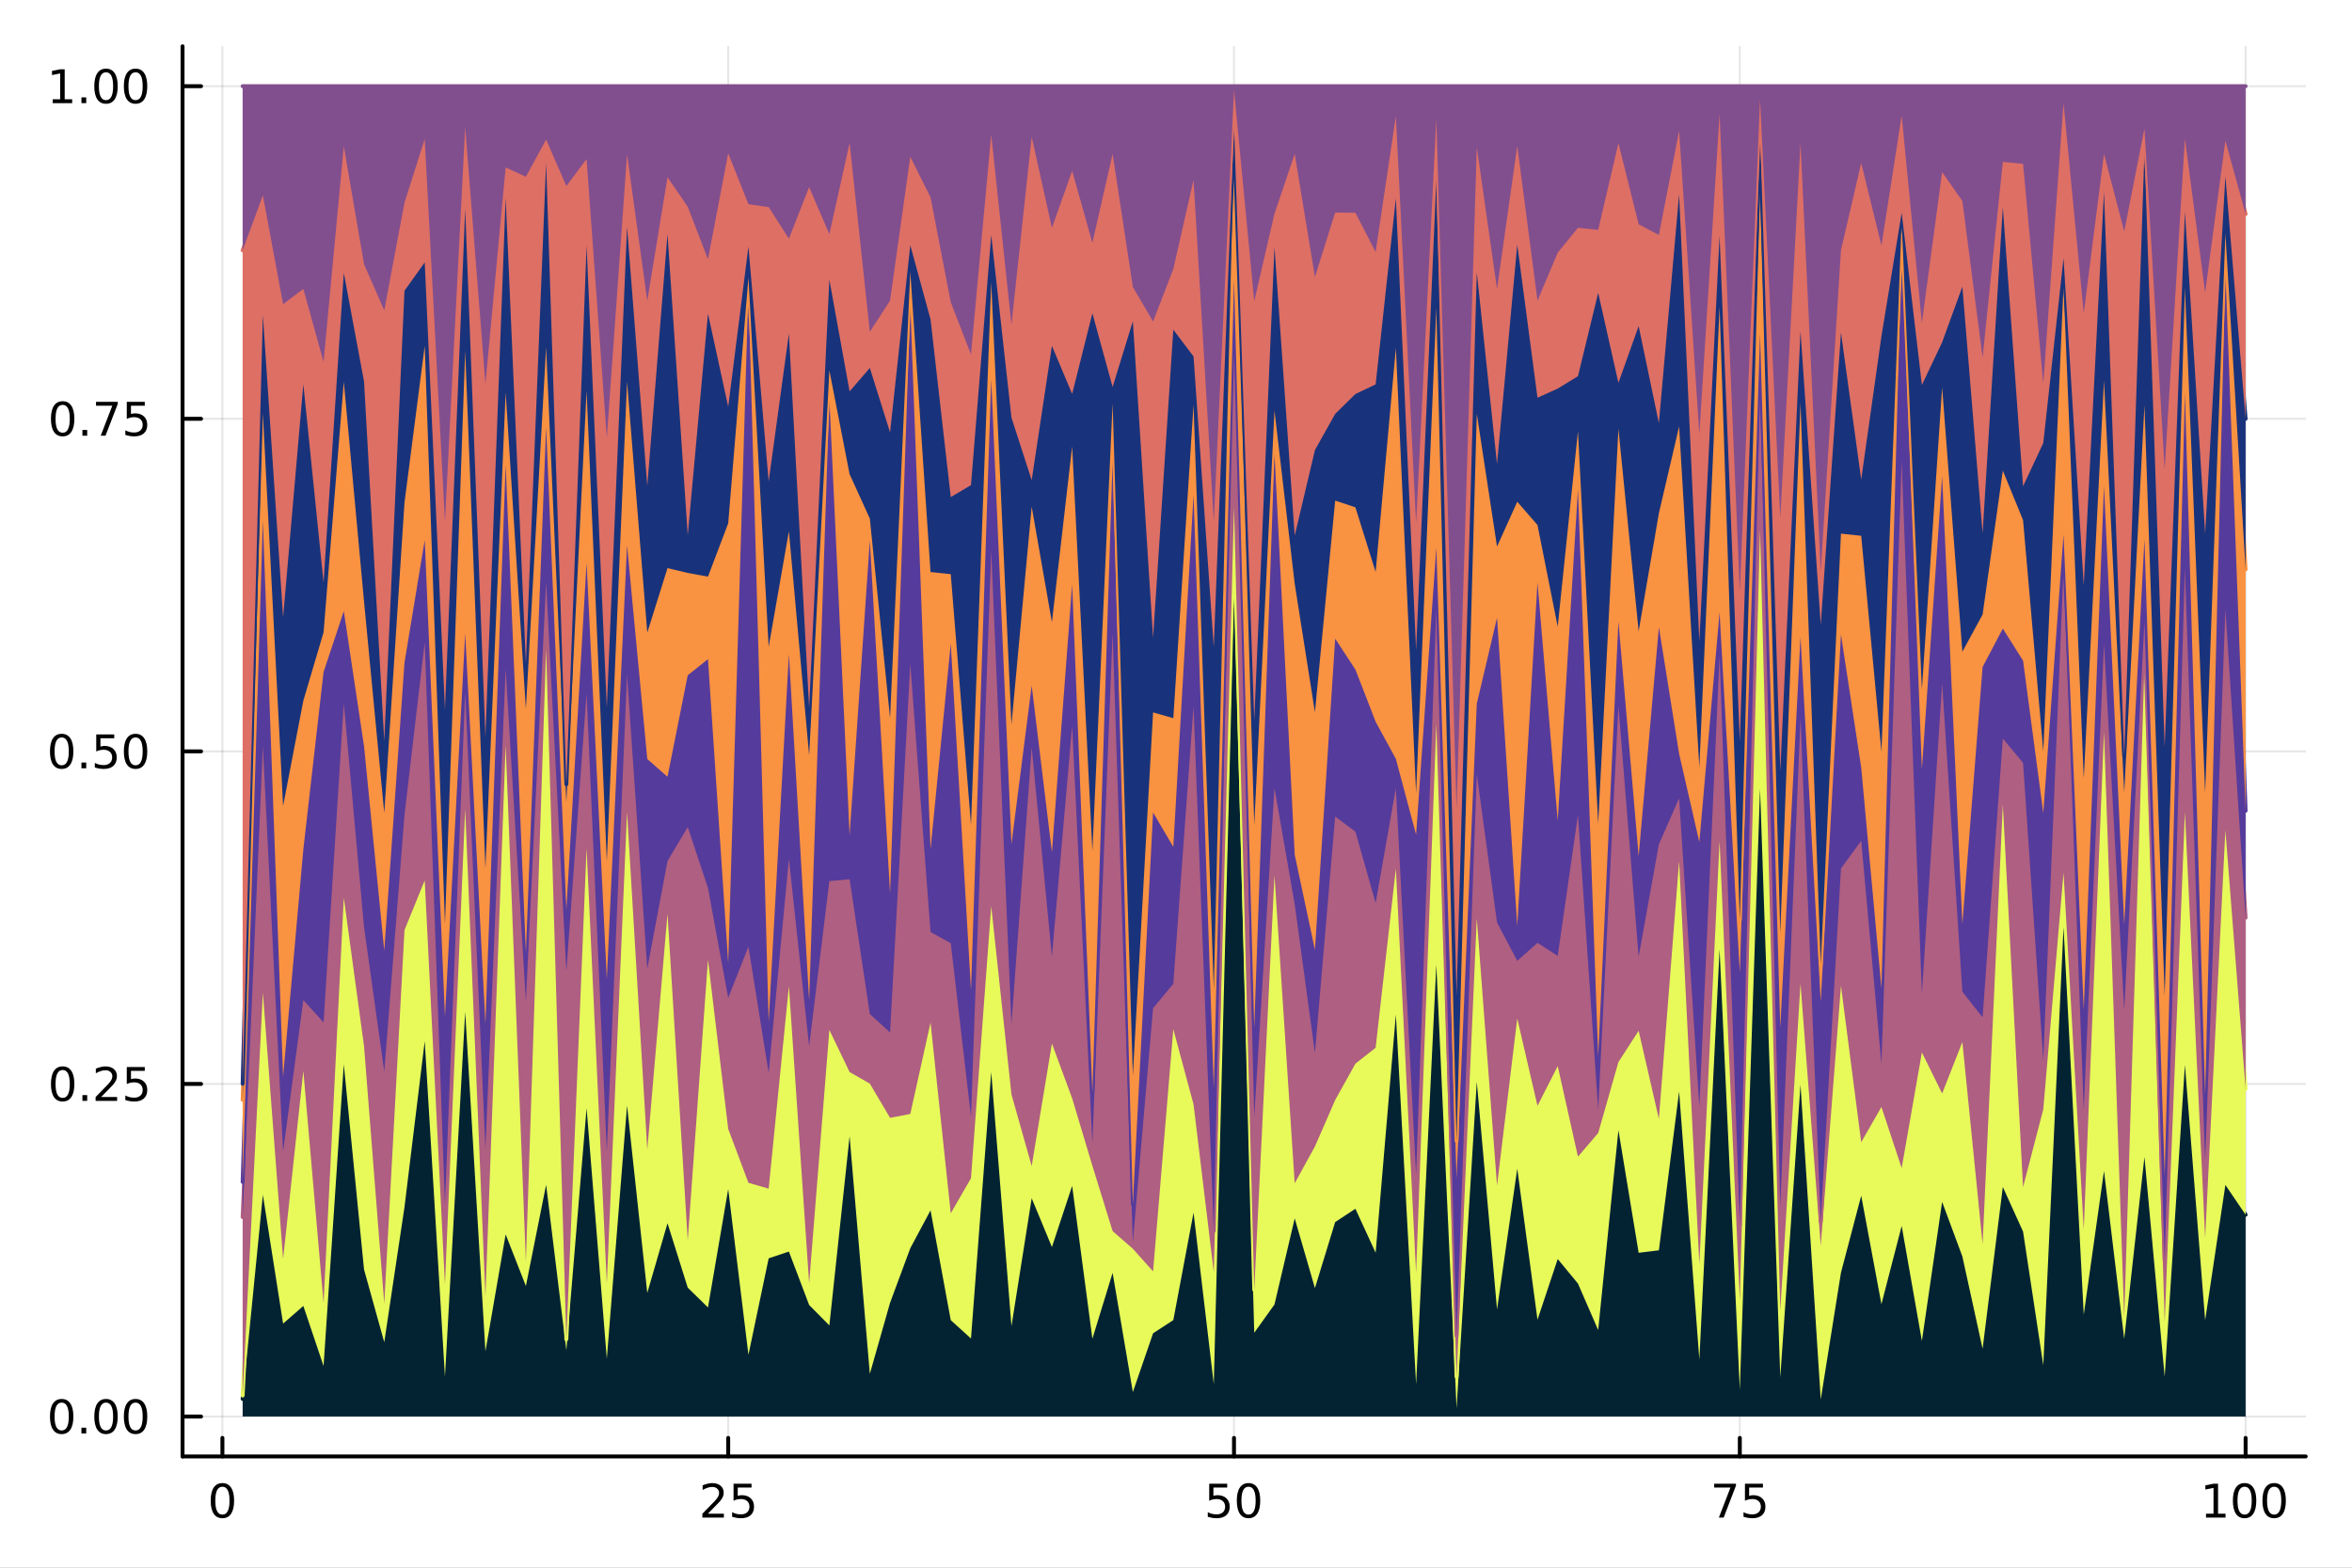 <?xml version="1.0" encoding="utf-8"?>
<svg xmlns="http://www.w3.org/2000/svg" xmlns:xlink="http://www.w3.org/1999/xlink" width="600" height="400" viewBox="0 0 2400 1600">
<rect x="0" y="0" width="2400" height="1600" fill="#808080" stroke="none"/>
<defs>
  <clipPath id="clip360">
    <rect x="0" y="0" width="2400" height="1600"/>
  </clipPath>
</defs>
<path clip-path="url(#clip360)" d="M0 1600 L2400 1600 L2400 0 L0 0  Z" fill="#ffffff" fill-rule="evenodd" fill-opacity="1"/>
<defs>
  <clipPath id="clip361">
    <rect x="480" y="0" width="1681" height="1600"/>
  </clipPath>
</defs>
<path clip-path="url(#clip360)" d="M186.274 1486.45 L2352.76 1486.45 L2352.76 47.244 L186.274 47.244  Z" fill="#ffffff" fill-rule="evenodd" fill-opacity="1"/>
<defs>
  <clipPath id="clip362">
    <rect x="186" y="47" width="2167" height="1440"/>
  </clipPath>
</defs>
<polyline clip-path="url(#clip362)" style="stroke:#000000; stroke-linecap:round; stroke-linejoin:round; stroke-width:2; stroke-opacity:0.1; fill:none" points="226.945,1486.45 226.945,47.244 "/>
<polyline clip-path="url(#clip362)" style="stroke:#000000; stroke-linecap:round; stroke-linejoin:round; stroke-width:2; stroke-opacity:0.1; fill:none" points="743.069,1486.45 743.069,47.244 "/>
<polyline clip-path="url(#clip362)" style="stroke:#000000; stroke-linecap:round; stroke-linejoin:round; stroke-width:2; stroke-opacity:0.1; fill:none" points="1259.19,1486.45 1259.19,47.244 "/>
<polyline clip-path="url(#clip362)" style="stroke:#000000; stroke-linecap:round; stroke-linejoin:round; stroke-width:2; stroke-opacity:0.1; fill:none" points="1775.32,1486.45 1775.32,47.244 "/>
<polyline clip-path="url(#clip362)" style="stroke:#000000; stroke-linecap:round; stroke-linejoin:round; stroke-width:2; stroke-opacity:0.1; fill:none" points="2291.44,1486.45 2291.44,47.244 "/>
<polyline clip-path="url(#clip360)" style="stroke:#000000; stroke-linecap:round; stroke-linejoin:round; stroke-width:4; stroke-opacity:1; fill:none" points="186.274,1486.45 2352.76,1486.45 "/>
<polyline clip-path="url(#clip360)" style="stroke:#000000; stroke-linecap:round; stroke-linejoin:round; stroke-width:4; stroke-opacity:1; fill:none" points="226.945,1486.45 226.945,1467.55 "/>
<polyline clip-path="url(#clip360)" style="stroke:#000000; stroke-linecap:round; stroke-linejoin:round; stroke-width:4; stroke-opacity:1; fill:none" points="743.069,1486.45 743.069,1467.55 "/>
<polyline clip-path="url(#clip360)" style="stroke:#000000; stroke-linecap:round; stroke-linejoin:round; stroke-width:4; stroke-opacity:1; fill:none" points="1259.19,1486.45 1259.19,1467.55 "/>
<polyline clip-path="url(#clip360)" style="stroke:#000000; stroke-linecap:round; stroke-linejoin:round; stroke-width:4; stroke-opacity:1; fill:none" points="1775.32,1486.45 1775.32,1467.55 "/>
<polyline clip-path="url(#clip360)" style="stroke:#000000; stroke-linecap:round; stroke-linejoin:round; stroke-width:4; stroke-opacity:1; fill:none" points="2291.44,1486.45 2291.44,1467.55 "/>
<path clip-path="url(#clip360)" d="M226.945 1517.37 Q223.333 1517.37 221.505 1520.93 Q219.699 1524.47 219.699 1531.6 Q219.699 1538.71 221.505 1542.27 Q223.333 1545.82 226.945 1545.82 Q230.579 1545.82 232.384 1542.27 Q234.213 1538.71 234.213 1531.6 Q234.213 1524.47 232.384 1520.93 Q230.579 1517.37 226.945 1517.37 M226.945 1513.66 Q232.755 1513.66 235.81 1518.27 Q238.889 1522.85 238.889 1531.6 Q238.889 1540.33 235.81 1544.94 Q232.755 1549.52 226.945 1549.52 Q221.134 1549.52 218.056 1544.94 Q215 1540.33 215 1531.6 Q215 1522.85 218.056 1518.27 Q221.134 1513.66 226.945 1513.66 Z" fill="#000000" fill-rule="nonzero" fill-opacity="1" /><path clip-path="url(#clip360)" d="M722.339 1544.91 L738.659 1544.91 L738.659 1548.85 L716.714 1548.85 L716.714 1544.91 Q719.377 1542.16 723.96 1537.53 Q728.566 1532.88 729.747 1531.53 Q731.992 1529.01 732.872 1527.27 Q733.775 1525.51 733.775 1523.82 Q733.775 1521.07 731.83 1519.33 Q729.909 1517.6 726.807 1517.6 Q724.608 1517.6 722.154 1518.36 Q719.724 1519.13 716.946 1520.68 L716.946 1515.95 Q719.77 1514.82 722.224 1514.24 Q724.677 1513.66 726.714 1513.66 Q732.085 1513.66 735.279 1516.35 Q738.474 1519.03 738.474 1523.52 Q738.474 1525.65 737.663 1527.57 Q736.876 1529.47 734.77 1532.07 Q734.191 1532.74 731.089 1535.95 Q727.988 1539.15 722.339 1544.91 Z" fill="#000000" fill-rule="nonzero" fill-opacity="1" /><path clip-path="url(#clip360)" d="M748.52 1514.29 L766.876 1514.29 L766.876 1518.22 L752.802 1518.22 L752.802 1526.7 Q753.821 1526.35 754.839 1526.19 Q755.858 1526 756.876 1526 Q762.663 1526 766.043 1529.17 Q769.423 1532.34 769.423 1537.76 Q769.423 1543.34 765.95 1546.44 Q762.478 1549.52 756.159 1549.52 Q753.983 1549.52 751.714 1549.15 Q749.469 1548.78 747.062 1548.04 L747.062 1543.34 Q749.145 1544.47 751.367 1545.03 Q753.589 1545.58 756.066 1545.58 Q760.071 1545.58 762.409 1543.48 Q764.747 1541.37 764.747 1537.76 Q764.747 1534.15 762.409 1532.04 Q760.071 1529.94 756.066 1529.94 Q754.191 1529.94 752.316 1530.35 Q750.464 1530.77 748.52 1531.65 L748.52 1514.29 Z" fill="#000000" fill-rule="nonzero" fill-opacity="1" /><path clip-path="url(#clip360)" d="M1233.89 1514.29 L1252.25 1514.29 L1252.25 1518.22 L1238.17 1518.22 L1238.17 1526.7 Q1239.19 1526.35 1240.21 1526.19 Q1241.23 1526 1242.25 1526 Q1248.04 1526 1251.41 1529.17 Q1254.79 1532.34 1254.79 1537.76 Q1254.79 1543.34 1251.32 1546.44 Q1247.85 1549.52 1241.53 1549.52 Q1239.35 1549.52 1237.09 1549.15 Q1234.84 1548.78 1232.43 1548.04 L1232.43 1543.34 Q1234.52 1544.47 1236.74 1545.03 Q1238.96 1545.58 1241.44 1545.58 Q1245.44 1545.58 1247.78 1543.48 Q1250.12 1541.37 1250.12 1537.76 Q1250.12 1534.15 1247.78 1532.04 Q1245.44 1529.94 1241.44 1529.94 Q1239.56 1529.94 1237.69 1530.35 Q1235.84 1530.77 1233.89 1531.65 L1233.89 1514.29 Z" fill="#000000" fill-rule="nonzero" fill-opacity="1" /><path clip-path="url(#clip360)" d="M1274.01 1517.37 Q1270.4 1517.37 1268.57 1520.93 Q1266.76 1524.47 1266.76 1531.6 Q1266.76 1538.71 1268.57 1542.27 Q1270.4 1545.82 1274.01 1545.82 Q1277.64 1545.82 1279.45 1542.27 Q1281.28 1538.71 1281.28 1531.6 Q1281.28 1524.47 1279.45 1520.93 Q1277.64 1517.37 1274.01 1517.37 M1274.01 1513.66 Q1279.82 1513.66 1282.87 1518.27 Q1285.95 1522.85 1285.95 1531.6 Q1285.95 1540.33 1282.87 1544.94 Q1279.82 1549.52 1274.01 1549.52 Q1268.2 1549.52 1265.12 1544.94 Q1262.06 1540.33 1262.06 1531.6 Q1262.06 1522.85 1265.12 1518.27 Q1268.2 1513.66 1274.01 1513.66 Z" fill="#000000" fill-rule="nonzero" fill-opacity="1" /><path clip-path="url(#clip360)" d="M1749.17 1514.29 L1771.39 1514.29 L1771.39 1516.28 L1758.85 1548.85 L1753.96 1548.85 L1765.77 1518.22 L1749.17 1518.22 L1749.17 1514.29 Z" fill="#000000" fill-rule="nonzero" fill-opacity="1" /><path clip-path="url(#clip360)" d="M1780.56 1514.29 L1798.92 1514.29 L1798.92 1518.22 L1784.84 1518.22 L1784.84 1526.7 Q1785.86 1526.35 1786.88 1526.19 Q1787.9 1526 1788.92 1526 Q1794.7 1526 1798.08 1529.17 Q1801.46 1532.34 1801.46 1537.76 Q1801.46 1543.34 1797.99 1546.44 Q1794.52 1549.52 1788.2 1549.52 Q1786.02 1549.52 1783.75 1549.15 Q1781.51 1548.78 1779.1 1548.04 L1779.1 1543.34 Q1781.18 1544.47 1783.41 1545.03 Q1785.63 1545.58 1788.11 1545.58 Q1792.11 1545.58 1794.45 1543.48 Q1796.79 1541.37 1796.79 1537.76 Q1796.79 1534.15 1794.45 1532.04 Q1792.11 1529.94 1788.11 1529.94 Q1786.23 1529.94 1784.36 1530.35 Q1782.5 1530.77 1780.56 1531.65 L1780.56 1514.29 Z" fill="#000000" fill-rule="nonzero" fill-opacity="1" /><path clip-path="url(#clip360)" d="M2251.05 1544.91 L2258.69 1544.91 L2258.69 1518.55 L2250.38 1520.21 L2250.38 1515.95 L2258.64 1514.29 L2263.32 1514.29 L2263.32 1544.91 L2270.95 1544.91 L2270.95 1548.85 L2251.05 1548.85 L2251.05 1544.91 Z" fill="#000000" fill-rule="nonzero" fill-opacity="1" /><path clip-path="url(#clip360)" d="M2290.4 1517.37 Q2286.79 1517.37 2284.96 1520.93 Q2283.15 1524.47 2283.15 1531.6 Q2283.15 1538.71 2284.96 1542.27 Q2286.79 1545.82 2290.4 1545.82 Q2294.03 1545.82 2295.84 1542.27 Q2297.67 1538.71 2297.67 1531.6 Q2297.67 1524.47 2295.84 1520.93 Q2294.03 1517.37 2290.4 1517.37 M2290.4 1513.66 Q2296.21 1513.66 2299.26 1518.27 Q2302.34 1522.85 2302.34 1531.6 Q2302.34 1540.33 2299.26 1544.94 Q2296.21 1549.52 2290.4 1549.52 Q2284.59 1549.52 2281.51 1544.94 Q2278.45 1540.33 2278.45 1531.6 Q2278.45 1522.85 2281.51 1518.27 Q2284.59 1513.66 2290.4 1513.66 Z" fill="#000000" fill-rule="nonzero" fill-opacity="1" /><path clip-path="url(#clip360)" d="M2320.56 1517.37 Q2316.95 1517.37 2315.12 1520.93 Q2313.32 1524.47 2313.32 1531.6 Q2313.32 1538.71 2315.12 1542.27 Q2316.95 1545.82 2320.56 1545.82 Q2324.19 1545.82 2326 1542.27 Q2327.83 1538.71 2327.83 1531.6 Q2327.83 1524.47 2326 1520.93 Q2324.19 1517.37 2320.56 1517.37 M2320.56 1513.66 Q2326.37 1513.66 2329.43 1518.27 Q2332.5 1522.85 2332.5 1531.6 Q2332.5 1540.33 2329.43 1544.94 Q2326.37 1549.52 2320.56 1549.52 Q2314.75 1549.52 2311.67 1544.94 Q2308.62 1540.33 2308.62 1531.6 Q2308.62 1522.85 2311.67 1518.27 Q2314.75 1513.66 2320.56 1513.66 Z" fill="#000000" fill-rule="nonzero" fill-opacity="1" /><polyline clip-path="url(#clip362)" style="stroke:#000000; stroke-linecap:round; stroke-linejoin:round; stroke-width:2; stroke-opacity:0.1; fill:none" points="186.274,1445.72 2352.76,1445.72 "/>
<polyline clip-path="url(#clip362)" style="stroke:#000000; stroke-linecap:round; stroke-linejoin:round; stroke-width:2; stroke-opacity:0.1; fill:none" points="186.274,1106.28 2352.76,1106.28 "/>
<polyline clip-path="url(#clip362)" style="stroke:#000000; stroke-linecap:round; stroke-linejoin:round; stroke-width:2; stroke-opacity:0.1; fill:none" points="186.274,766.846 2352.76,766.846 "/>
<polyline clip-path="url(#clip362)" style="stroke:#000000; stroke-linecap:round; stroke-linejoin:round; stroke-width:2; stroke-opacity:0.1; fill:none" points="186.274,427.411 2352.76,427.411 "/>
<polyline clip-path="url(#clip362)" style="stroke:#000000; stroke-linecap:round; stroke-linejoin:round; stroke-width:2; stroke-opacity:0.1; fill:none" points="186.274,87.976 2352.76,87.976 "/>
<polyline clip-path="url(#clip360)" style="stroke:#000000; stroke-linecap:round; stroke-linejoin:round; stroke-width:4; stroke-opacity:1; fill:none" points="186.274,1486.45 186.274,47.244 "/>
<polyline clip-path="url(#clip360)" style="stroke:#000000; stroke-linecap:round; stroke-linejoin:round; stroke-width:4; stroke-opacity:1; fill:none" points="186.274,1445.72 205.172,1445.72 "/>
<polyline clip-path="url(#clip360)" style="stroke:#000000; stroke-linecap:round; stroke-linejoin:round; stroke-width:4; stroke-opacity:1; fill:none" points="186.274,1106.28 205.172,1106.28 "/>
<polyline clip-path="url(#clip360)" style="stroke:#000000; stroke-linecap:round; stroke-linejoin:round; stroke-width:4; stroke-opacity:1; fill:none" points="186.274,766.846 205.172,766.846 "/>
<polyline clip-path="url(#clip360)" style="stroke:#000000; stroke-linecap:round; stroke-linejoin:round; stroke-width:4; stroke-opacity:1; fill:none" points="186.274,427.411 205.172,427.411 "/>
<polyline clip-path="url(#clip360)" style="stroke:#000000; stroke-linecap:round; stroke-linejoin:round; stroke-width:4; stroke-opacity:1; fill:none" points="186.274,87.976 205.172,87.976 "/>
<path clip-path="url(#clip360)" d="M62.937 1431.51 Q59.325 1431.51 57.497 1435.08 Q55.691 1438.62 55.691 1445.75 Q55.691 1452.86 57.497 1456.42 Q59.325 1459.96 62.937 1459.96 Q66.571 1459.96 68.376 1456.42 Q70.205 1452.86 70.205 1445.75 Q70.205 1438.62 68.376 1435.08 Q66.571 1431.51 62.937 1431.51 M62.937 1427.81 Q68.747 1427.81 71.802 1432.42 Q74.881 1437 74.881 1445.75 Q74.881 1454.48 71.802 1459.08 Q68.747 1463.67 62.937 1463.67 Q57.126 1463.67 54.048 1459.08 Q50.992 1454.48 50.992 1445.75 Q50.992 1437 54.048 1432.42 Q57.126 1427.81 62.937 1427.81 Z" fill="#000000" fill-rule="nonzero" fill-opacity="1" /><path clip-path="url(#clip360)" d="M83.098 1457.12 L87.983 1457.12 L87.983 1463 L83.098 1463 L83.098 1457.12 Z" fill="#000000" fill-rule="nonzero" fill-opacity="1" /><path clip-path="url(#clip360)" d="M108.168 1431.51 Q104.557 1431.51 102.728 1435.08 Q100.922 1438.62 100.922 1445.75 Q100.922 1452.86 102.728 1456.42 Q104.557 1459.96 108.168 1459.96 Q111.802 1459.96 113.608 1456.42 Q115.436 1452.86 115.436 1445.75 Q115.436 1438.62 113.608 1435.08 Q111.802 1431.51 108.168 1431.51 M108.168 1427.81 Q113.978 1427.81 117.033 1432.42 Q120.112 1437 120.112 1445.75 Q120.112 1454.48 117.033 1459.08 Q113.978 1463.67 108.168 1463.67 Q102.358 1463.67 99.279 1459.08 Q96.223 1454.48 96.223 1445.75 Q96.223 1437 99.279 1432.42 Q102.358 1427.81 108.168 1427.81 Z" fill="#000000" fill-rule="nonzero" fill-opacity="1" /><path clip-path="url(#clip360)" d="M138.33 1431.51 Q134.719 1431.51 132.89 1435.08 Q131.084 1438.62 131.084 1445.75 Q131.084 1452.86 132.89 1456.42 Q134.719 1459.96 138.33 1459.96 Q141.964 1459.96 143.769 1456.42 Q145.598 1452.86 145.598 1445.75 Q145.598 1438.62 143.769 1435.08 Q141.964 1431.51 138.33 1431.51 M138.33 1427.81 Q144.14 1427.81 147.195 1432.42 Q150.274 1437 150.274 1445.75 Q150.274 1454.48 147.195 1459.08 Q144.14 1463.67 138.33 1463.67 Q132.519 1463.67 129.441 1459.08 Q126.385 1454.48 126.385 1445.75 Q126.385 1437 129.441 1432.42 Q132.519 1427.81 138.33 1427.81 Z" fill="#000000" fill-rule="nonzero" fill-opacity="1" /><path clip-path="url(#clip360)" d="M63.932 1092.08 Q60.321 1092.08 58.492 1095.64 Q56.687 1099.19 56.687 1106.32 Q56.687 1113.42 58.492 1116.99 Q60.321 1120.53 63.932 1120.53 Q67.566 1120.53 69.372 1116.99 Q71.2 1113.42 71.2 1106.32 Q71.2 1099.19 69.372 1095.64 Q67.566 1092.08 63.932 1092.08 M63.932 1088.38 Q69.742 1088.38 72.798 1092.98 Q75.876 1097.57 75.876 1106.32 Q75.876 1115.04 72.798 1119.65 Q69.742 1124.23 63.932 1124.23 Q58.122 1124.23 55.043 1119.65 Q51.987 1115.04 51.987 1106.32 Q51.987 1097.57 55.043 1092.98 Q58.122 1088.38 63.932 1088.38 Z" fill="#000000" fill-rule="nonzero" fill-opacity="1" /><path clip-path="url(#clip360)" d="M84.094 1117.68 L88.978 1117.68 L88.978 1123.56 L84.094 1123.56 L84.094 1117.68 Z" fill="#000000" fill-rule="nonzero" fill-opacity="1" /><path clip-path="url(#clip360)" d="M103.191 1119.63 L119.51 1119.63 L119.51 1123.56 L97.566 1123.56 L97.566 1119.63 Q100.228 1116.87 104.811 1112.24 Q109.418 1107.59 110.598 1106.25 Q112.844 1103.72 113.723 1101.99 Q114.626 1100.23 114.626 1098.54 Q114.626 1095.78 112.682 1094.05 Q110.76 1092.31 107.658 1092.31 Q105.459 1092.31 103.006 1093.07 Q100.575 1093.84 97.797 1095.39 L97.797 1090.67 Q100.621 1089.53 103.075 1088.95 Q105.529 1088.38 107.566 1088.38 Q112.936 1088.38 116.131 1091.06 Q119.325 1093.75 119.325 1098.24 Q119.325 1100.37 118.515 1102.29 Q117.728 1104.19 115.621 1106.78 Q115.043 1107.45 111.941 1110.67 Q108.839 1113.86 103.191 1119.63 Z" fill="#000000" fill-rule="nonzero" fill-opacity="1" /><path clip-path="url(#clip360)" d="M129.371 1089 L147.728 1089 L147.728 1092.94 L133.654 1092.94 L133.654 1101.41 Q134.672 1101.06 135.691 1100.9 Q136.709 1100.71 137.728 1100.71 Q143.515 1100.71 146.894 1103.89 Q150.274 1107.06 150.274 1112.47 Q150.274 1118.05 146.802 1121.15 Q143.33 1124.23 137.01 1124.23 Q134.834 1124.23 132.566 1123.86 Q130.32 1123.49 127.913 1122.75 L127.913 1118.05 Q129.996 1119.19 132.219 1119.74 Q134.441 1120.3 136.918 1120.3 Q140.922 1120.3 143.26 1118.19 Q145.598 1116.08 145.598 1112.47 Q145.598 1108.86 143.26 1106.76 Q140.922 1104.65 136.918 1104.65 Q135.043 1104.65 133.168 1105.07 Q131.316 1105.48 129.371 1106.36 L129.371 1089 Z" fill="#000000" fill-rule="nonzero" fill-opacity="1" /><path clip-path="url(#clip360)" d="M62.937 752.645 Q59.325 752.645 57.497 756.209 Q55.691 759.751 55.691 766.881 Q55.691 773.987 57.497 777.552 Q59.325 781.094 62.937 781.094 Q66.571 781.094 68.376 777.552 Q70.205 773.987 70.205 766.881 Q70.205 759.751 68.376 756.209 Q66.571 752.645 62.937 752.645 M62.937 748.941 Q68.747 748.941 71.802 753.547 Q74.881 758.131 74.881 766.881 Q74.881 775.608 71.802 780.214 Q68.747 784.797 62.937 784.797 Q57.126 784.797 54.048 780.214 Q50.992 775.608 50.992 766.881 Q50.992 758.131 54.048 753.547 Q57.126 748.941 62.937 748.941 Z" fill="#000000" fill-rule="nonzero" fill-opacity="1" /><path clip-path="url(#clip360)" d="M83.098 778.246 L87.983 778.246 L87.983 784.126 L83.098 784.126 L83.098 778.246 Z" fill="#000000" fill-rule="nonzero" fill-opacity="1" /><path clip-path="url(#clip360)" d="M98.214 749.566 L116.57 749.566 L116.57 753.501 L102.496 753.501 L102.496 761.973 Q103.515 761.626 104.534 761.464 Q105.552 761.279 106.571 761.279 Q112.358 761.279 115.737 764.45 Q119.117 767.621 119.117 773.038 Q119.117 778.617 115.645 781.719 Q112.172 784.797 105.853 784.797 Q103.677 784.797 101.409 784.427 Q99.163 784.057 96.756 783.316 L96.756 778.617 Q98.839 779.751 101.061 780.307 Q103.284 780.862 105.76 780.862 Q109.765 780.862 112.103 778.756 Q114.441 776.649 114.441 773.038 Q114.441 769.427 112.103 767.321 Q109.765 765.214 105.76 765.214 Q103.885 765.214 102.01 765.631 Q100.159 766.047 98.214 766.927 L98.214 749.566 Z" fill="#000000" fill-rule="nonzero" fill-opacity="1" /><path clip-path="url(#clip360)" d="M138.33 752.645 Q134.719 752.645 132.89 756.209 Q131.084 759.751 131.084 766.881 Q131.084 773.987 132.89 777.552 Q134.719 781.094 138.33 781.094 Q141.964 781.094 143.769 777.552 Q145.598 773.987 145.598 766.881 Q145.598 759.751 143.769 756.209 Q141.964 752.645 138.33 752.645 M138.33 748.941 Q144.14 748.941 147.195 753.547 Q150.274 758.131 150.274 766.881 Q150.274 775.608 147.195 780.214 Q144.14 784.797 138.33 784.797 Q132.519 784.797 129.441 780.214 Q126.385 775.608 126.385 766.881 Q126.385 758.131 129.441 753.547 Q132.519 748.941 138.33 748.941 Z" fill="#000000" fill-rule="nonzero" fill-opacity="1" /><path clip-path="url(#clip360)" d="M63.932 413.21 Q60.321 413.21 58.492 416.775 Q56.687 420.316 56.687 427.446 Q56.687 434.552 58.492 438.117 Q60.321 441.659 63.932 441.659 Q67.566 441.659 69.372 438.117 Q71.2 434.552 71.2 427.446 Q71.2 420.316 69.372 416.775 Q67.566 413.21 63.932 413.21 M63.932 409.506 Q69.742 409.506 72.798 414.113 Q75.876 418.696 75.876 427.446 Q75.876 436.173 72.798 440.779 Q69.742 445.362 63.932 445.362 Q58.122 445.362 55.043 440.779 Q51.987 436.173 51.987 427.446 Q51.987 418.696 55.043 414.113 Q58.122 409.506 63.932 409.506 Z" fill="#000000" fill-rule="nonzero" fill-opacity="1" /><path clip-path="url(#clip360)" d="M84.094 438.812 L88.978 438.812 L88.978 444.691 L84.094 444.691 L84.094 438.812 Z" fill="#000000" fill-rule="nonzero" fill-opacity="1" /><path clip-path="url(#clip360)" d="M97.983 410.131 L120.205 410.131 L120.205 412.122 L107.658 444.691 L102.774 444.691 L114.58 414.066 L97.983 414.066 L97.983 410.131 Z" fill="#000000" fill-rule="nonzero" fill-opacity="1" /><path clip-path="url(#clip360)" d="M129.371 410.131 L147.728 410.131 L147.728 414.066 L133.654 414.066 L133.654 422.538 Q134.672 422.191 135.691 422.029 Q136.709 421.844 137.728 421.844 Q143.515 421.844 146.894 425.015 Q150.274 428.187 150.274 433.603 Q150.274 439.182 146.802 442.284 Q143.33 445.362 137.01 445.362 Q134.834 445.362 132.566 444.992 Q130.32 444.622 127.913 443.881 L127.913 439.182 Q129.996 440.316 132.219 440.872 Q134.441 441.427 136.918 441.427 Q140.922 441.427 143.26 439.321 Q145.598 437.214 145.598 433.603 Q145.598 429.992 143.26 427.886 Q140.922 425.779 136.918 425.779 Q135.043 425.779 133.168 426.196 Q131.316 426.613 129.371 427.492 L129.371 410.131 Z" fill="#000000" fill-rule="nonzero" fill-opacity="1" /><path clip-path="url(#clip360)" d="M53.747 101.321 L61.386 101.321 L61.386 74.956 L53.075 76.622 L53.075 72.363 L61.339 70.696 L66.015 70.696 L66.015 101.321 L73.654 101.321 L73.654 105.256 L53.747 105.256 L53.747 101.321 Z" fill="#000000" fill-rule="nonzero" fill-opacity="1" /><path clip-path="url(#clip360)" d="M83.098 99.377 L87.983 99.377 L87.983 105.256 L83.098 105.256 L83.098 99.377 Z" fill="#000000" fill-rule="nonzero" fill-opacity="1" /><path clip-path="url(#clip360)" d="M108.168 73.775 Q104.557 73.775 102.728 77.34 Q100.922 80.881 100.922 88.011 Q100.922 95.117 102.728 98.682 Q104.557 102.224 108.168 102.224 Q111.802 102.224 113.608 98.682 Q115.436 95.117 115.436 88.011 Q115.436 80.881 113.608 77.34 Q111.802 73.775 108.168 73.775 M108.168 70.071 Q113.978 70.071 117.033 74.678 Q120.112 79.261 120.112 88.011 Q120.112 96.738 117.033 101.344 Q113.978 105.928 108.168 105.928 Q102.358 105.928 99.279 101.344 Q96.223 96.738 96.223 88.011 Q96.223 79.261 99.279 74.678 Q102.358 70.071 108.168 70.071 Z" fill="#000000" fill-rule="nonzero" fill-opacity="1" /><path clip-path="url(#clip360)" d="M138.33 73.775 Q134.719 73.775 132.89 77.34 Q131.084 80.881 131.084 88.011 Q131.084 95.117 132.89 98.682 Q134.719 102.224 138.33 102.224 Q141.964 102.224 143.769 98.682 Q145.598 95.117 145.598 88.011 Q145.598 80.881 143.769 77.34 Q141.964 73.775 138.33 73.775 M138.33 70.071 Q144.14 70.071 147.195 74.678 Q150.274 79.261 150.274 88.011 Q150.274 96.738 147.195 101.344 Q144.14 105.928 138.33 105.928 Q132.519 105.928 129.441 101.344 Q126.385 96.738 126.385 88.011 Q126.385 79.261 129.441 74.678 Q132.519 70.071 138.33 70.071 Z" fill="#000000" fill-rule="nonzero" fill-opacity="1" /><path clip-path="url(#clip362)" d="M247.59 1427.78 L268.234 1219.52 L288.879 1350.9 L309.524 1332.88 L330.169 1394.2 L350.814 1086.37 L371.459 1295.67 L392.104 1369.91 L412.749 1231.95 L433.394 1062.66 L454.039 1405.1 L474.684 1032.72 L495.329 1379.22 L515.974 1259.83 L536.619 1312.52 L557.264 1209.21 L577.909 1378.13 L598.554 1130.95 L619.199 1386.8 L639.844 1128.34 L660.489 1319.59 L681.134 1248.44 L701.779 1314.21 L722.424 1334.4 L743.069 1213.65 L763.713 1382.74 L784.358 1284.27 L805.003 1277.37 L825.648 1331.88 L846.293 1352.76 L866.938 1159.68 L887.583 1402.19 L908.228 1329.68 L928.873 1273.96 L949.518 1235.33 L970.163 1347.37 L990.808 1366.11 L1011.45 1094.19 L1032.1 1353.57 L1052.74 1222.96 L1073.39 1272.77 L1094.03 1210.35 L1114.68 1366.33 L1135.32 1299.11 L1155.97 1420.78 L1176.61 1360.76 L1197.26 1347.32 L1217.9 1237.68 L1238.55 1412.64 L1259.19 610.688 L1279.84 1360.21 L1300.48 1331.39 L1321.13 1243.52 L1341.77 1314.66 L1362.42 1247.26 L1383.06 1233.71 L1403.71 1278.58 L1424.35 1035.53 L1445 1412.87 L1465.64 984.571 L1486.29 1437.36 L1506.93 1104.12 L1527.58 1336.51 L1548.22 1192.78 L1568.87 1346.94 L1589.51 1284.98 L1610.16 1310.02 L1630.8 1357.5 L1651.45 1153.5 L1672.09 1278.6 L1692.74 1276.08 L1713.38 1114.07 L1734.03 1387.65 L1754.67 968.905 L1775.32 1418.64 L1795.96 805.005 L1816.61 1405.72 L1837.25 1107.13 L1857.9 1428.29 L1878.54 1298.84 L1899.19 1220.4 L1919.83 1331.07 L1940.48 1251.24 L1961.12 1368.58 L1981.77 1226.69 L2002.41 1282.35 L2023.06 1376.57 L2043.7 1211.45 L2064.35 1257 L2084.99 1393.45 L2105.64 946.217 L2126.28 1341.73 L2146.93 1195.15 L2167.57 1366.52 L2188.22 1180.87 L2208.86 1405.11 L2229.51 1086.75 L2250.15 1347.47 L2270.8 1209.4 L2291.44 1239.81 L2291.44 1445.72 L2270.8 1445.72 L2250.15 1445.72 L2229.51 1445.72 L2208.86 1445.72 L2188.22 1445.72 L2167.57 1445.72 L2146.93 1445.72 L2126.28 1445.72 L2105.64 1445.72 L2084.99 1445.72 L2064.35 1445.72 L2043.7 1445.72 L2023.06 1445.72 L2002.41 1445.72 L1981.77 1445.72 L1961.12 1445.72 L1940.48 1445.72 L1919.83 1445.72 L1899.19 1445.72 L1878.54 1445.72 L1857.9 1445.72 L1837.25 1445.72 L1816.61 1445.72 L1795.96 1445.72 L1775.32 1445.72 L1754.67 1445.72 L1734.03 1445.72 L1713.38 1445.72 L1692.74 1445.72 L1672.09 1445.72 L1651.45 1445.72 L1630.8 1445.72 L1610.16 1445.72 L1589.51 1445.72 L1568.87 1445.72 L1548.22 1445.72 L1527.58 1445.72 L1506.93 1445.72 L1486.29 1445.72 L1465.64 1445.72 L1445 1445.72 L1424.35 1445.72 L1403.71 1445.72 L1383.06 1445.72 L1362.42 1445.72 L1341.77 1445.72 L1321.13 1445.72 L1300.48 1445.72 L1279.84 1445.72 L1259.19 1445.72 L1238.55 1445.72 L1217.9 1445.72 L1197.26 1445.72 L1176.61 1445.72 L1155.97 1445.72 L1135.32 1445.72 L1114.68 1445.72 L1094.03 1445.72 L1073.39 1445.72 L1052.74 1445.72 L1032.1 1445.72 L1011.45 1445.72 L990.808 1445.72 L970.163 1445.72 L949.518 1445.72 L928.873 1445.72 L908.228 1445.72 L887.583 1445.72 L866.938 1445.72 L846.293 1445.72 L825.648 1445.72 L805.003 1445.72 L784.358 1445.72 L763.713 1445.72 L743.069 1445.72 L722.424 1445.72 L701.779 1445.72 L681.134 1445.72 L660.489 1445.72 L639.844 1445.72 L619.199 1445.72 L598.554 1445.72 L577.909 1445.72 L557.264 1445.72 L536.619 1445.72 L515.974 1445.72 L495.329 1445.72 L474.684 1445.72 L454.039 1445.72 L433.394 1445.72 L412.749 1445.72 L392.104 1445.72 L371.459 1445.72 L350.814 1445.72 L330.169 1445.72 L309.524 1445.72 L288.879 1445.72 L268.234 1445.72 L247.59 1445.72  Z" fill="#032333" fill-rule="evenodd" fill-opacity="1"/>
<polyline clip-path="url(#clip362)" style="stroke:#032333; stroke-linecap:round; stroke-linejoin:round; stroke-width:4; stroke-opacity:1; fill:none" points="247.59,1427.78 268.234,1219.52 288.879,1350.9 309.524,1332.88 330.169,1394.2 350.814,1086.37 371.459,1295.67 392.104,1369.91 412.749,1231.95 433.394,1062.66 454.039,1405.1 474.684,1032.72 495.329,1379.22 515.974,1259.83 536.619,1312.52 557.264,1209.21 577.909,1378.13 598.554,1130.95 619.199,1386.8 639.844,1128.34 660.489,1319.59 681.134,1248.44 701.779,1314.21 722.424,1334.4 743.069,1213.65 763.713,1382.74 784.358,1284.27 805.003,1277.37 825.648,1331.88 846.293,1352.76 866.938,1159.68 887.583,1402.19 908.228,1329.68 928.873,1273.96 949.518,1235.33 970.163,1347.37 990.808,1366.11 1011.45,1094.19 1032.1,1353.57 1052.74,1222.96 1073.39,1272.77 1094.03,1210.35 1114.68,1366.33 1135.32,1299.11 1155.97,1420.78 1176.61,1360.76 1197.26,1347.32 1217.9,1237.68 1238.55,1412.64 1259.19,610.688 1279.84,1360.21 1300.48,1331.39 1321.13,1243.52 1341.77,1314.66 1362.42,1247.26 1383.06,1233.71 1403.71,1278.58 1424.35,1035.53 1445,1412.87 1465.64,984.571 1486.29,1437.36 1506.93,1104.12 1527.58,1336.51 1548.22,1192.78 1568.87,1346.94 1589.51,1284.98 1610.16,1310.02 1630.8,1357.5 1651.45,1153.5 1672.09,1278.6 1692.74,1276.08 1713.38,1114.07 1734.03,1387.65 1754.67,968.905 1775.32,1418.64 1795.96,805.005 1816.61,1405.72 1837.25,1107.13 1857.9,1428.29 1878.54,1298.84 1899.19,1220.4 1919.83,1331.07 1940.48,1251.24 1961.12,1368.58 1981.77,1226.69 2002.41,1282.35 2023.06,1376.57 2043.7,1211.45 2064.35,1257 2084.99,1393.45 2105.64,946.217 2126.28,1341.73 2146.93,1195.15 2167.57,1366.52 2188.22,1180.87 2208.86,1405.11 2229.51,1086.75 2250.15,1347.47 2270.8,1209.4 2291.44,1239.81 "/>
<path clip-path="url(#clip362)" d="M247.59 1424.25 L268.234 1013.06 L288.879 1284.94 L309.524 1093.02 L330.169 1329.87 L350.814 916.191 L371.459 1067.64 L392.104 1330.44 L412.749 949.282 L433.394 898.527 L454.039 1311.06 L474.684 825.733 L495.329 1323.19 L515.974 760.465 L536.619 1287.74 L557.264 662.56 L577.909 1366.84 L598.554 865.66 L619.199 1310 L639.844 828.892 L660.489 1173.35 L681.134 932.606 L701.779 1265.95 L722.424 979.547 L743.069 1152.16 L763.713 1207.19 L784.358 1213.15 L805.003 1006.54 L825.648 1309.81 L846.293 1051.18 L866.938 1094.12 L887.583 1105.96 L908.228 1140.86 L928.873 1136.93 L949.518 1043.73 L970.163 1238.32 L990.808 1202.52 L1011.45 924.812 L1032.1 1116.96 L1052.74 1190.05 L1073.39 1065.05 L1094.03 1120.94 L1114.68 1189.82 L1135.32 1256.47 L1155.97 1274.49 L1176.61 1297.58 L1197.26 1050.44 L1217.9 1127.11 L1238.55 1298.29 L1259.19 517.907 L1279.84 1316.4 L1300.48 893.513 L1321.13 1207.64 L1341.77 1170.11 L1362.42 1122.72 L1383.06 1085.62 L1403.71 1069.34 L1424.35 886.521 L1445 1299.37 L1465.64 738.794 L1486.29 1405.04 L1506.93 937.458 L1527.58 1209.98 L1548.22 1039.53 L1568.87 1128.66 L1589.51 1088.02 L1610.16 1180.5 L1630.8 1156.38 L1651.45 1083.96 L1672.09 1052.03 L1692.74 1141.94 L1713.38 878.849 L1734.03 1290.26 L1754.67 858.465 L1775.32 1327.68 L1795.96 540.967 L1816.61 1337.71 L1837.25 1003.94 L1857.9 1271.49 L1878.54 1006.22 L1899.19 1165.75 L1919.83 1129.81 L1940.48 1192.15 L1961.12 1074.08 L1981.77 1116.05 L2002.41 1063.5 L2023.06 1269.7 L2043.7 821.094 L2064.35 1211.54 L2084.99 1132.14 L2105.64 890.718 L2126.28 1255.01 L2146.93 747.181 L2167.57 1344.59 L2188.22 678.545 L2208.86 1349.14 L2229.51 828.688 L2250.15 1263.33 L2270.8 847.196 L2291.44 1111.26 L2291.44 1239.81 L2270.8 1209.4 L2250.15 1347.47 L2229.51 1086.75 L2208.86 1405.11 L2188.22 1180.87 L2167.57 1366.52 L2146.93 1195.15 L2126.28 1341.73 L2105.64 946.217 L2084.99 1393.45 L2064.35 1257 L2043.7 1211.45 L2023.06 1376.57 L2002.41 1282.35 L1981.77 1226.69 L1961.12 1368.58 L1940.48 1251.24 L1919.83 1331.07 L1899.19 1220.4 L1878.54 1298.84 L1857.9 1428.29 L1837.25 1107.13 L1816.61 1405.72 L1795.96 805.005 L1775.32 1418.64 L1754.67 968.905 L1734.03 1387.65 L1713.38 1114.07 L1692.74 1276.08 L1672.09 1278.6 L1651.45 1153.5 L1630.8 1357.5 L1610.16 1310.02 L1589.51 1284.98 L1568.87 1346.94 L1548.22 1192.78 L1527.58 1336.51 L1506.93 1104.12 L1486.29 1437.36 L1465.64 984.571 L1445 1412.87 L1424.35 1035.53 L1403.71 1278.58 L1383.06 1233.71 L1362.42 1247.26 L1341.77 1314.66 L1321.13 1243.52 L1300.48 1331.39 L1279.84 1360.21 L1259.19 610.688 L1238.55 1412.64 L1217.9 1237.68 L1197.26 1347.32 L1176.61 1360.76 L1155.97 1420.78 L1135.32 1299.11 L1114.68 1366.33 L1094.03 1210.35 L1073.39 1272.77 L1052.74 1222.96 L1032.1 1353.57 L1011.45 1094.19 L990.808 1366.11 L970.163 1347.37 L949.518 1235.33 L928.873 1273.96 L908.228 1329.68 L887.583 1402.19 L866.938 1159.68 L846.293 1352.76 L825.648 1331.88 L805.003 1277.37 L784.358 1284.27 L763.713 1382.74 L743.069 1213.65 L722.424 1334.4 L701.779 1314.21 L681.134 1248.44 L660.489 1319.59 L639.844 1128.34 L619.199 1386.8 L598.554 1130.95 L577.909 1378.13 L557.264 1209.21 L536.619 1312.52 L515.974 1259.83 L495.329 1379.22 L474.684 1032.72 L454.039 1405.1 L433.394 1062.66 L412.749 1231.95 L392.104 1369.91 L371.459 1295.67 L350.814 1086.37 L330.169 1394.2 L309.524 1332.88 L288.879 1350.9 L268.234 1219.52 L247.59 1427.78  Z" fill="#e7fa5a" fill-rule="evenodd" fill-opacity="1"/>
<polyline clip-path="url(#clip362)" style="stroke:#e7fa5a; stroke-linecap:round; stroke-linejoin:round; stroke-width:4; stroke-opacity:1; fill:none" points="247.59,1424.25 268.234,1013.06 288.879,1284.94 309.524,1093.02 330.169,1329.87 350.814,916.191 371.459,1067.64 392.104,1330.44 412.749,949.282 433.394,898.527 454.039,1311.06 474.684,825.733 495.329,1323.19 515.974,760.465 536.619,1287.74 557.264,662.56 577.909,1366.84 598.554,865.66 619.199,1310 639.844,828.892 660.489,1173.35 681.134,932.606 701.779,1265.95 722.424,979.547 743.069,1152.16 763.713,1207.19 784.358,1213.15 805.003,1006.54 825.648,1309.81 846.293,1051.18 866.938,1094.12 887.583,1105.96 908.228,1140.86 928.873,1136.93 949.518,1043.73 970.163,1238.32 990.808,1202.52 1011.45,924.812 1032.1,1116.96 1052.74,1190.05 1073.39,1065.05 1094.03,1120.94 1114.68,1189.82 1135.32,1256.47 1155.97,1274.49 1176.61,1297.58 1197.26,1050.44 1217.9,1127.11 1238.55,1298.29 1259.19,517.907 1279.84,1316.4 1300.48,893.513 1321.13,1207.64 1341.77,1170.11 1362.42,1122.72 1383.06,1085.62 1403.71,1069.34 1424.35,886.521 1445,1299.37 1465.64,738.794 1486.29,1405.04 1506.93,937.458 1527.58,1209.98 1548.22,1039.53 1568.87,1128.66 1589.51,1088.02 1610.16,1180.5 1630.8,1156.38 1651.45,1083.96 1672.09,1052.03 1692.74,1141.94 1713.38,878.849 1734.03,1290.26 1754.67,858.465 1775.32,1327.68 1795.96,540.967 1816.61,1337.71 1837.25,1003.94 1857.9,1271.49 1878.54,1006.22 1899.19,1165.75 1919.83,1129.81 1940.48,1192.15 1961.12,1074.08 1981.77,1116.05 2002.41,1063.5 2023.06,1269.7 2043.7,821.094 2064.35,1211.54 2084.99,1132.14 2105.64,890.718 2126.28,1255.01 2146.93,747.181 2167.57,1344.59 2188.22,678.545 2208.86,1349.14 2229.51,828.688 2250.15,1263.33 2270.8,847.196 2291.44,1111.26 "/>
<path clip-path="url(#clip362)" d="M247.59 1242.15 L268.234 761.182 L288.879 1175.25 L309.524 1020.71 L330.169 1043.5 L350.814 717.766 L371.459 946.195 L392.104 1093.66 L412.749 831.739 L433.394 655.385 L454.039 1228.6 L474.684 706.18 L495.329 1172.28 L515.974 682.817 L536.619 1021.86 L557.264 594.107 L577.909 991.347 L598.554 707.593 L619.199 1175.1 L639.844 688.78 L660.489 988.734 L681.134 878.852 L701.779 844.076 L722.424 906.282 L743.069 1018.44 L763.713 966.183 L784.358 1095.06 L805.003 876.62 L825.648 1067.91 L846.293 899.271 L866.938 897.386 L887.583 1034.97 L908.228 1053.74 L928.873 677.533 L949.518 951.192 L970.163 962.641 L990.808 1139.62 L1011.45 562.003 L1032.1 1045.37 L1052.74 762.908 L1073.39 976.36 L1094.03 740.963 L1114.68 1166.69 L1135.32 646.214 L1155.97 1267.85 L1176.61 1028.98 L1197.26 1004.12 L1217.9 720.961 L1238.55 1256.21 L1259.19 308.762 L1279.84 1139.75 L1300.48 804.281 L1321.13 922.882 L1341.77 1074.72 L1362.42 833.411 L1383.06 848.772 L1403.71 921.597 L1424.35 804.367 L1445 1198.93 L1465.64 621.393 L1486.29 1363.49 L1506.93 790.148 L1527.58 941.531 L1548.22 980.675 L1568.87 962.292 L1589.51 975.58 L1610.16 831.902 L1630.8 1132.5 L1651.45 720.768 L1672.09 976.387 L1692.74 861.687 L1713.38 814.78 L1734.03 1129.36 L1754.67 668.985 L1775.32 1250.93 L1795.96 399.049 L1816.61 1230.76 L1837.25 732.675 L1857.9 1246.58 L1878.54 886.376 L1899.19 858.092 L1919.83 1085.82 L1940.48 471.092 L1961.12 1014.11 L1981.77 697.507 L2002.41 1012.14 L2023.06 1038.33 L2043.7 753.761 L2064.35 778.59 L2084.99 1081.76 L2105.64 580.049 L2126.28 1132.63 L2146.93 657.071 L2167.57 1030.76 L2188.22 634.306 L2208.86 1286.56 L2229.51 579.949 L2250.15 1185.04 L2270.8 621.804 L2291.44 936.534 L2291.44 1111.26 L2270.8 847.196 L2250.15 1263.33 L2229.51 828.688 L2208.86 1349.14 L2188.22 678.545 L2167.57 1344.59 L2146.93 747.181 L2126.28 1255.01 L2105.64 890.718 L2084.99 1132.14 L2064.35 1211.54 L2043.7 821.094 L2023.06 1269.7 L2002.41 1063.5 L1981.77 1116.05 L1961.12 1074.08 L1940.48 1192.15 L1919.83 1129.81 L1899.19 1165.75 L1878.54 1006.22 L1857.9 1271.49 L1837.25 1003.94 L1816.61 1337.71 L1795.96 540.967 L1775.32 1327.68 L1754.67 858.465 L1734.03 1290.26 L1713.38 878.849 L1692.74 1141.94 L1672.09 1052.03 L1651.45 1083.96 L1630.8 1156.38 L1610.16 1180.5 L1589.51 1088.02 L1568.87 1128.66 L1548.22 1039.53 L1527.58 1209.98 L1506.93 937.458 L1486.29 1405.04 L1465.64 738.794 L1445 1299.37 L1424.35 886.521 L1403.71 1069.34 L1383.06 1085.62 L1362.42 1122.72 L1341.77 1170.11 L1321.13 1207.64 L1300.48 893.513 L1279.84 1316.4 L1259.19 517.907 L1238.55 1298.29 L1217.9 1127.11 L1197.26 1050.44 L1176.61 1297.58 L1155.97 1274.49 L1135.32 1256.47 L1114.68 1189.82 L1094.03 1120.94 L1073.39 1065.05 L1052.74 1190.05 L1032.1 1116.96 L1011.45 924.812 L990.808 1202.52 L970.163 1238.32 L949.518 1043.73 L928.873 1136.93 L908.228 1140.86 L887.583 1105.96 L866.938 1094.12 L846.293 1051.18 L825.648 1309.81 L805.003 1006.54 L784.358 1213.15 L763.713 1207.19 L743.069 1152.16 L722.424 979.547 L701.779 1265.95 L681.134 932.606 L660.489 1173.35 L639.844 828.892 L619.199 1310 L598.554 865.66 L577.909 1366.84 L557.264 662.56 L536.619 1287.74 L515.974 760.465 L495.329 1323.19 L474.684 825.733 L454.039 1311.06 L433.394 898.527 L412.749 949.282 L392.104 1330.44 L371.459 1067.64 L350.814 916.191 L330.169 1329.87 L309.524 1093.02 L288.879 1284.94 L268.234 1013.06 L247.59 1424.25  Z" fill="#af5f81" fill-rule="evenodd" fill-opacity="1"/>
<polyline clip-path="url(#clip362)" style="stroke:#af5f81; stroke-linecap:round; stroke-linejoin:round; stroke-width:4; stroke-opacity:1; fill:none" points="247.59,1242.15 268.234,761.182 288.879,1175.25 309.524,1020.71 330.169,1043.5 350.814,717.766 371.459,946.195 392.104,1093.66 412.749,831.739 433.394,655.385 454.039,1228.6 474.684,706.18 495.329,1172.28 515.974,682.817 536.619,1021.86 557.264,594.107 577.909,991.347 598.554,707.593 619.199,1175.1 639.844,688.78 660.489,988.734 681.134,878.852 701.779,844.076 722.424,906.282 743.069,1018.44 763.713,966.183 784.358,1095.06 805.003,876.62 825.648,1067.91 846.293,899.271 866.938,897.386 887.583,1034.97 908.228,1053.74 928.873,677.533 949.518,951.192 970.163,962.641 990.808,1139.62 1011.45,562.003 1032.1,1045.37 1052.74,762.908 1073.39,976.36 1094.03,740.963 1114.68,1166.69 1135.32,646.214 1155.97,1267.85 1176.61,1028.98 1197.26,1004.12 1217.9,720.961 1238.55,1256.21 1259.19,308.762 1279.84,1139.75 1300.48,804.281 1321.13,922.882 1341.77,1074.72 1362.42,833.411 1383.06,848.772 1403.71,921.597 1424.35,804.367 1445,1198.93 1465.64,621.393 1486.29,1363.49 1506.93,790.148 1527.58,941.531 1548.22,980.675 1568.87,962.292 1589.51,975.58 1610.16,831.902 1630.8,1132.5 1651.45,720.768 1672.09,976.387 1692.74,861.687 1713.38,814.78 1734.03,1129.36 1754.67,668.985 1775.32,1250.93 1795.96,399.049 1816.61,1230.76 1837.25,732.675 1857.9,1246.58 1878.54,886.376 1899.19,858.092 1919.83,1085.82 1940.48,471.092 1961.12,1014.11 1981.77,697.507 2002.41,1012.14 2023.06,1038.33 2043.7,753.761 2064.35,778.59 2084.99,1081.76 2105.64,580.049 2126.28,1132.63 2146.93,657.071 2167.57,1030.76 2188.22,634.306 2208.86,1286.56 2229.51,579.949 2250.15,1185.04 2270.8,621.804 2291.44,936.534 "/>
<path clip-path="url(#clip362)" d="M247.59 1206.27 L268.234 531.272 L288.879 1098.94 L309.524 867.012 L330.169 685.877 L350.814 623.798 L371.459 761.634 L392.104 970.407 L412.749 676.305 L433.394 551.2 L454.039 1037.65 L474.684 646.261 L495.329 1045.11 L515.974 474.221 L536.619 972.399 L557.264 435.884 L577.909 928.623 L598.554 574.369 L619.199 999.238 L639.844 556.579 L660.489 774.673 L681.134 792.796 L701.779 689.229 L722.424 672.728 L743.069 983.007 L763.713 294.412 L784.358 1043.05 L805.003 667.6 L825.648 1021.02 L846.293 406.45 L866.938 852.294 L887.583 551.843 L908.228 911.98 L928.873 310.989 L949.518 866.918 L970.163 656.949 L990.808 1010.37 L1011.45 387.181 L1032.1 861.541 L1052.74 699.811 L1073.39 869.842 L1094.03 596.62 L1114.68 1115.26 L1135.32 468.697 L1155.97 1228.91 L1176.61 829.23 L1197.26 864.389 L1217.9 505.091 L1238.55 1110.75 L1259.19 285.524 L1279.84 1049.22 L1300.48 462.528 L1321.13 872.359 L1341.77 969.498 L1362.42 651.859 L1383.06 683.33 L1403.71 736.626 L1424.35 774.523 L1445 851.925 L1465.64 558.821 L1486.29 1202.8 L1506.93 718.278 L1527.58 630.499 L1548.22 945.018 L1568.87 594.632 L1589.51 837.797 L1610.16 499.151 L1630.8 1078.04 L1651.45 634.329 L1672.09 873.838 L1692.74 640.073 L1713.38 769.337 L1734.03 859.47 L1754.67 625.097 L1775.32 993.069 L1795.96 340.565 L1816.61 1048.88 L1837.25 650.001 L1857.9 1022.34 L1878.54 647.627 L1899.19 783.471 L1919.83 1008.59 L1940.48 251.997 L1961.12 785.16 L1981.77 486.082 L2002.41 943.33 L2023.06 680.755 L2043.7 641.559 L2064.35 674.294 L2084.99 829.866 L2105.64 545.53 L2126.28 1030.56 L2146.93 495.974 L2167.57 943.862 L2188.22 550.399 L2208.86 1200.3 L2229.51 401.128 L2250.15 1117.98 L2270.8 276.346 L2291.44 827.446 L2291.44 936.534 L2270.8 621.804 L2250.15 1185.04 L2229.51 579.949 L2208.86 1286.56 L2188.22 634.306 L2167.57 1030.76 L2146.93 657.071 L2126.28 1132.63 L2105.64 580.049 L2084.99 1081.76 L2064.35 778.59 L2043.7 753.761 L2023.06 1038.33 L2002.41 1012.14 L1981.77 697.507 L1961.12 1014.11 L1940.48 471.092 L1919.83 1085.82 L1899.19 858.092 L1878.54 886.376 L1857.9 1246.58 L1837.25 732.675 L1816.61 1230.76 L1795.96 399.049 L1775.32 1250.93 L1754.67 668.985 L1734.03 1129.36 L1713.38 814.78 L1692.74 861.687 L1672.09 976.387 L1651.45 720.768 L1630.8 1132.5 L1610.16 831.902 L1589.51 975.58 L1568.87 962.292 L1548.22 980.675 L1527.58 941.531 L1506.93 790.148 L1486.29 1363.49 L1465.64 621.393 L1445 1198.93 L1424.35 804.367 L1403.71 921.597 L1383.06 848.772 L1362.42 833.411 L1341.77 1074.72 L1321.13 922.882 L1300.48 804.281 L1279.84 1139.75 L1259.19 308.762 L1238.55 1256.21 L1217.9 720.961 L1197.26 1004.12 L1176.61 1028.98 L1155.97 1267.85 L1135.32 646.214 L1114.68 1166.69 L1094.03 740.963 L1073.39 976.36 L1052.74 762.908 L1032.1 1045.37 L1011.45 562.003 L990.808 1139.62 L970.163 962.641 L949.518 951.192 L928.873 677.533 L908.228 1053.74 L887.583 1034.97 L866.938 897.386 L846.293 899.271 L825.648 1067.91 L805.003 876.62 L784.358 1095.06 L763.713 966.183 L743.069 1018.44 L722.424 906.282 L701.779 844.076 L681.134 878.852 L660.489 988.734 L639.844 688.78 L619.199 1175.1 L598.554 707.593 L577.909 991.347 L557.264 594.107 L536.619 1021.86 L515.974 682.817 L495.329 1172.28 L474.684 706.18 L454.039 1228.6 L433.394 655.385 L412.749 831.739 L392.104 1093.66 L371.459 946.195 L350.814 717.766 L330.169 1043.5 L309.524 1020.71 L288.879 1175.25 L268.234 761.182 L247.59 1242.15  Z" fill="#553b9c" fill-rule="evenodd" fill-opacity="1"/>
<polyline clip-path="url(#clip362)" style="stroke:#553b9c; stroke-linecap:round; stroke-linejoin:round; stroke-width:4; stroke-opacity:1; fill:none" points="247.59,1206.27 268.234,531.272 288.879,1098.94 309.524,867.012 330.169,685.877 350.814,623.798 371.459,761.634 392.104,970.407 412.749,676.305 433.394,551.2 454.039,1037.65 474.684,646.261 495.329,1045.11 515.974,474.221 536.619,972.399 557.264,435.884 577.909,928.623 598.554,574.369 619.199,999.238 639.844,556.579 660.489,774.673 681.134,792.796 701.779,689.229 722.424,672.728 743.069,983.007 763.713,294.412 784.358,1043.05 805.003,667.6 825.648,1021.02 846.293,406.45 866.938,852.294 887.583,551.843 908.228,911.98 928.873,310.989 949.518,866.918 970.163,656.949 990.808,1010.37 1011.45,387.181 1032.1,861.541 1052.74,699.811 1073.39,869.842 1094.03,596.62 1114.68,1115.26 1135.32,468.697 1155.97,1228.91 1176.61,829.23 1197.26,864.389 1217.9,505.091 1238.55,1110.75 1259.19,285.524 1279.84,1049.22 1300.48,462.528 1321.13,872.359 1341.77,969.498 1362.42,651.859 1383.06,683.33 1403.71,736.626 1424.35,774.523 1445,851.925 1465.64,558.821 1486.29,1202.8 1506.93,718.278 1527.58,630.499 1548.22,945.018 1568.87,594.632 1589.51,837.797 1610.16,499.151 1630.8,1078.04 1651.45,634.329 1672.09,873.838 1692.74,640.073 1713.38,769.337 1734.03,859.47 1754.67,625.097 1775.32,993.069 1795.96,340.565 1816.61,1048.88 1837.25,650.001 1857.9,1022.34 1878.54,647.627 1899.19,783.471 1919.83,1008.59 1940.48,251.997 1961.12,785.16 1981.77,486.082 2002.41,943.33 2023.06,680.755 2043.7,641.559 2064.35,674.294 2084.99,829.866 2105.64,545.53 2126.28,1030.56 2146.93,495.974 2167.57,943.862 2188.22,550.399 2208.86,1200.3 2229.51,401.128 2250.15,1117.98 2270.8,276.346 2291.44,827.446 "/>
<path clip-path="url(#clip362)" d="M247.59 1122.52 L268.234 421.621 L288.879 822.514 L309.524 715.111 L330.169 645.341 L350.814 389.533 L371.459 613.872 L392.104 829.665 L412.749 512.852 L433.394 352.837 L454.039 943.132 L474.684 357.855 L495.329 886.24 L515.974 400.317 L536.619 723.51 L557.264 354.404 L577.909 818.75 L598.554 398.665 L619.199 878.99 L639.844 389.314 L660.489 645.605 L681.134 579.835 L701.779 584.712 L722.424 588.519 L743.069 534.107 L763.713 283.119 L784.358 660.112 L805.003 542.2 L825.648 770.928 L846.293 377.963 L866.938 483.883 L887.583 529.255 L908.228 732.832 L928.873 277.234 L949.518 583.782 L970.163 586.008 L990.808 841.706 L1011.45 287.82 L1032.1 739.52 L1052.74 517.092 L1073.39 635.029 L1094.03 455.626 L1114.68 868.489 L1135.32 411.569 L1155.97 1097.69 L1176.61 727.081 L1197.26 732.971 L1217.9 412.839 L1238.55 1009.75 L1259.19 143.342 L1279.84 841.932 L1300.48 418.973 L1321.13 595.742 L1341.77 726.906 L1362.42 510.893 L1383.06 517.772 L1403.71 583.74 L1424.35 354.954 L1445 809.66 L1465.64 314.003 L1486.29 1164.45 L1506.93 422.295 L1527.58 557.822 L1548.22 512.065 L1568.87 535.832 L1589.51 639.544 L1610.16 440.209 L1630.8 840.497 L1651.45 437.566 L1672.09 644.189 L1692.74 523.825 L1713.38 435.253 L1734.03 783.062 L1754.67 313.01 L1775.32 938.934 L1795.96 194.127 L1816.61 952.041 L1837.25 410.853 L1857.9 983.893 L1878.54 544.629 L1899.19 546.845 L1919.83 767.134 L1940.48 225.276 L1961.12 703.749 L1981.77 395.219 L2002.41 665.185 L2023.06 627.17 L2043.7 480.293 L2064.35 530.863 L2084.99 766.902 L2105.64 291.641 L2126.28 794.479 L2146.93 388.333 L2167.57 808.792 L2188.22 413.609 L2208.86 1016.25 L2229.51 293.516 L2250.15 809.219 L2270.8 238.278 L2291.44 581.18 L2291.44 827.446 L2270.8 276.346 L2250.15 1117.98 L2229.51 401.128 L2208.86 1200.3 L2188.22 550.399 L2167.57 943.862 L2146.93 495.974 L2126.28 1030.56 L2105.64 545.53 L2084.99 829.866 L2064.35 674.294 L2043.7 641.559 L2023.06 680.755 L2002.41 943.33 L1981.77 486.082 L1961.12 785.16 L1940.48 251.997 L1919.83 1008.59 L1899.19 783.471 L1878.54 647.627 L1857.9 1022.34 L1837.25 650.001 L1816.61 1048.88 L1795.96 340.565 L1775.32 993.069 L1754.67 625.097 L1734.03 859.47 L1713.38 769.337 L1692.74 640.073 L1672.09 873.838 L1651.45 634.329 L1630.8 1078.04 L1610.16 499.151 L1589.51 837.797 L1568.87 594.632 L1548.22 945.018 L1527.58 630.499 L1506.93 718.278 L1486.29 1202.8 L1465.64 558.821 L1445 851.925 L1424.35 774.523 L1403.71 736.626 L1383.06 683.33 L1362.42 651.859 L1341.77 969.498 L1321.13 872.359 L1300.48 462.528 L1279.84 1049.22 L1259.19 285.524 L1238.55 1110.75 L1217.9 505.091 L1197.26 864.389 L1176.61 829.23 L1155.97 1228.91 L1135.32 468.697 L1114.68 1115.26 L1094.03 596.62 L1073.39 869.842 L1052.74 699.811 L1032.1 861.541 L1011.45 387.181 L990.808 1010.37 L970.163 656.949 L949.518 866.918 L928.873 310.989 L908.228 911.98 L887.583 551.843 L866.938 852.294 L846.293 406.45 L825.648 1021.02 L805.003 667.6 L784.358 1043.05 L763.713 294.412 L743.069 983.007 L722.424 672.728 L701.779 689.229 L681.134 792.796 L660.489 774.673 L639.844 556.579 L619.199 999.238 L598.554 574.369 L577.909 928.623 L557.264 435.884 L536.619 972.399 L515.974 474.221 L495.329 1045.11 L474.684 646.261 L454.039 1037.65 L433.394 551.2 L412.749 676.305 L392.104 970.407 L371.459 761.634 L350.814 623.798 L330.169 685.877 L309.524 867.012 L288.879 1098.94 L268.234 531.272 L247.59 1206.27  Z" fill="#f99241" fill-rule="evenodd" fill-opacity="1"/>
<polyline clip-path="url(#clip362)" style="stroke:#f99241; stroke-linecap:round; stroke-linejoin:round; stroke-width:4; stroke-opacity:1; fill:none" points="247.59,1122.52 268.234,421.621 288.879,822.514 309.524,715.111 330.169,645.341 350.814,389.533 371.459,613.872 392.104,829.665 412.749,512.852 433.394,352.837 454.039,943.132 474.684,357.855 495.329,886.24 515.974,400.317 536.619,723.51 557.264,354.404 577.909,818.75 598.554,398.665 619.199,878.99 639.844,389.314 660.489,645.605 681.134,579.835 701.779,584.712 722.424,588.519 743.069,534.107 763.713,283.119 784.358,660.112 805.003,542.2 825.648,770.928 846.293,377.963 866.938,483.883 887.583,529.255 908.228,732.832 928.873,277.234 949.518,583.782 970.163,586.008 990.808,841.706 1011.45,287.82 1032.1,739.52 1052.74,517.092 1073.39,635.029 1094.03,455.626 1114.68,868.489 1135.32,411.569 1155.97,1097.69 1176.61,727.081 1197.26,732.971 1217.9,412.839 1238.55,1009.75 1259.19,143.342 1279.84,841.932 1300.48,418.973 1321.13,595.742 1341.77,726.906 1362.42,510.893 1383.06,517.772 1403.71,583.74 1424.35,354.954 1445,809.66 1465.64,314.003 1486.29,1164.45 1506.93,422.295 1527.58,557.822 1548.22,512.065 1568.87,535.832 1589.51,639.544 1610.16,440.209 1630.8,840.497 1651.45,437.566 1672.09,644.189 1692.74,523.825 1713.38,435.253 1734.03,783.062 1754.67,313.01 1775.32,938.934 1795.96,194.127 1816.61,952.041 1837.25,410.853 1857.9,983.893 1878.54,544.629 1899.19,546.845 1919.83,767.134 1940.48,225.276 1961.12,703.749 1981.77,395.219 2002.41,665.185 2023.06,627.17 2043.7,480.293 2064.35,530.863 2084.99,766.902 2105.64,291.641 2126.28,794.479 2146.93,388.333 2167.57,808.792 2188.22,413.609 2208.86,1016.25 2229.51,293.516 2250.15,809.219 2270.8,238.278 2291.44,581.18 "/>
<path clip-path="url(#clip362)" d="M247.59 1106.03 L268.234 321.533 L288.879 630.232 L309.524 392.219 L330.169 594.717 L350.814 278.592 L371.459 389.322 L392.104 756.402 L412.749 296.708 L433.394 267.839 L454.039 724.264 L474.684 213.307 L495.329 752.368 L515.974 201.781 L536.619 677.213 L557.264 166.071 L577.909 800.396 L598.554 250.577 L619.199 722.234 L639.844 231.494 L660.489 495.95 L681.134 238.9 L701.779 546.349 L722.424 320.079 L743.069 415.173 L763.713 251.643 L784.358 491.426 L805.003 340.457 L825.648 722.445 L846.293 285.548 L866.938 399.44 L887.583 375.532 L908.228 441.337 L928.873 250.301 L949.518 325.925 L970.163 507.345 L990.808 495.102 L1011.45 239.943 L1032.1 426.207 L1052.74 490.102 L1073.39 353.006 L1094.03 402.066 L1114.68 319.764 L1135.32 394.952 L1155.97 327.875 L1176.61 651.114 L1197.26 336.461 L1217.9 363.807 L1238.55 660.591 L1259.19 127.544 L1279.84 735.711 L1300.48 252.163 L1321.13 546.665 L1341.77 459.319 L1362.42 422.431 L1383.06 402.125 L1403.71 392.333 L1424.35 202.536 L1445 663.644 L1465.64 183.523 L1486.29 1016.13 L1506.93 277.889 L1527.58 473.617 L1548.22 249.746 L1568.87 405.884 L1589.51 396.607 L1610.16 383.946 L1630.8 298.923 L1651.45 390.737 L1672.09 332.839 L1692.74 431.899 L1713.38 198.296 L1734.03 654.898 L1754.67 240.723 L1775.32 757.053 L1795.96 133.779 L1816.61 787.356 L1837.25 337.967 L1857.9 637.835 L1878.54 339.433 L1899.19 489.453 L1919.83 343.276 L1940.48 217.157 L1961.12 392.916 L1981.77 349.32 L2002.41 292.582 L2023.06 544.357 L2043.7 211.569 L2064.35 496.312 L2084.99 452.11 L2105.64 263.431 L2126.28 597.572 L2146.93 195.892 L2167.57 771.39 L2188.22 154.163 L2208.86 762.581 L2229.51 216.152 L2250.15 544.779 L2270.8 179.932 L2291.44 427.428 L2291.44 581.18 L2270.8 238.278 L2250.15 809.219 L2229.51 293.516 L2208.86 1016.25 L2188.22 413.609 L2167.57 808.792 L2146.93 388.333 L2126.28 794.479 L2105.64 291.641 L2084.99 766.902 L2064.35 530.863 L2043.7 480.293 L2023.06 627.17 L2002.41 665.185 L1981.77 395.219 L1961.12 703.749 L1940.48 225.276 L1919.83 767.134 L1899.19 546.845 L1878.54 544.629 L1857.9 983.893 L1837.25 410.853 L1816.61 952.041 L1795.96 194.127 L1775.32 938.934 L1754.67 313.01 L1734.03 783.062 L1713.38 435.253 L1692.74 523.825 L1672.09 644.189 L1651.45 437.566 L1630.8 840.497 L1610.16 440.209 L1589.51 639.544 L1568.87 535.832 L1548.22 512.065 L1527.58 557.822 L1506.93 422.295 L1486.29 1164.45 L1465.64 314.003 L1445 809.66 L1424.35 354.954 L1403.71 583.74 L1383.06 517.772 L1362.42 510.893 L1341.77 726.906 L1321.13 595.742 L1300.48 418.973 L1279.84 841.932 L1259.19 143.342 L1238.55 1009.75 L1217.9 412.839 L1197.26 732.971 L1176.61 727.081 L1155.97 1097.69 L1135.32 411.569 L1114.68 868.489 L1094.03 455.626 L1073.39 635.029 L1052.74 517.092 L1032.1 739.52 L1011.45 287.82 L990.808 841.706 L970.163 586.008 L949.518 583.782 L928.873 277.234 L908.228 732.832 L887.583 529.255 L866.938 483.883 L846.293 377.963 L825.648 770.928 L805.003 542.2 L784.358 660.112 L763.713 283.119 L743.069 534.107 L722.424 588.519 L701.779 584.712 L681.134 579.835 L660.489 645.605 L639.844 389.314 L619.199 878.99 L598.554 398.665 L577.909 818.75 L557.264 354.404 L536.619 723.51 L515.974 400.317 L495.329 886.24 L474.684 357.855 L454.039 943.132 L433.394 352.837 L412.749 512.852 L392.104 829.665 L371.459 613.872 L350.814 389.533 L330.169 645.341 L309.524 715.111 L288.879 822.514 L268.234 421.621 L247.59 1122.52  Z" fill="#18337b" fill-rule="evenodd" fill-opacity="1"/>
<polyline clip-path="url(#clip362)" style="stroke:#18337b; stroke-linecap:round; stroke-linejoin:round; stroke-width:4; stroke-opacity:1; fill:none" points="247.59,1106.03 268.234,321.533 288.879,630.232 309.524,392.219 330.169,594.717 350.814,278.592 371.459,389.322 392.104,756.402 412.749,296.708 433.394,267.839 454.039,724.264 474.684,213.307 495.329,752.368 515.974,201.781 536.619,677.213 557.264,166.071 577.909,800.396 598.554,250.577 619.199,722.234 639.844,231.494 660.489,495.95 681.134,238.9 701.779,546.349 722.424,320.079 743.069,415.173 763.713,251.643 784.358,491.426 805.003,340.457 825.648,722.445 846.293,285.548 866.938,399.44 887.583,375.532 908.228,441.337 928.873,250.301 949.518,325.925 970.163,507.345 990.808,495.102 1011.45,239.943 1032.1,426.207 1052.74,490.102 1073.39,353.006 1094.03,402.066 1114.68,319.764 1135.32,394.952 1155.97,327.875 1176.61,651.114 1197.26,336.461 1217.9,363.807 1238.55,660.591 1259.19,127.544 1279.84,735.711 1300.48,252.163 1321.13,546.665 1341.77,459.319 1362.42,422.431 1383.06,402.125 1403.71,392.333 1424.35,202.536 1445,663.644 1465.64,183.523 1486.29,1016.13 1506.93,277.889 1527.58,473.617 1548.22,249.746 1568.87,405.884 1589.51,396.607 1610.16,383.946 1630.8,298.923 1651.45,390.737 1672.09,332.839 1692.74,431.899 1713.38,198.296 1734.03,654.898 1754.67,240.723 1775.32,757.053 1795.96,133.779 1816.61,787.356 1837.25,337.967 1857.9,637.835 1878.54,339.433 1899.19,489.453 1919.83,343.276 1940.48,217.157 1961.12,392.916 1981.77,349.32 2002.41,292.582 2023.06,544.357 2043.7,211.569 2064.35,496.312 2084.99,452.11 2105.64,263.431 2126.28,597.572 2146.93,195.892 2167.57,771.39 2188.22,154.163 2208.86,762.581 2229.51,216.152 2250.15,544.779 2270.8,179.932 2291.44,427.428 "/>
<path clip-path="url(#clip362)" d="M247.59 255.513 L268.234 199.43 L288.879 310.43 L309.524 294.882 L330.169 369.386 L350.814 149.236 L371.459 269.725 L392.104 316.807 L412.749 206.829 L433.394 141.928 L454.039 532.351 L474.684 129.82 L495.329 391.807 L515.974 170.909 L536.619 180.392 L557.264 142.487 L577.909 189.948 L598.554 162.343 L619.199 446.901 L639.844 157.65 L660.489 307.03 L681.134 180.873 L701.779 211.048 L722.424 264.655 L743.069 156.508 L763.713 208.429 L784.358 211.351 L805.003 243.676 L825.648 191.002 L846.293 238.997 L866.938 146.054 L887.583 338.692 L908.228 306.832 L928.873 160.015 L949.518 201.392 L970.163 308.486 L990.808 361.839 L1011.45 137.391 L1032.1 331.403 L1052.74 139.732 L1073.39 232.595 L1094.03 174.444 L1114.68 247.861 L1135.32 157.151 L1155.97 292.939 L1176.61 328.154 L1197.26 274.606 L1217.9 183.703 L1238.55 532.113 L1259.19 91.933 L1279.84 307.434 L1300.48 218.169 L1321.13 157.094 L1341.77 282.744 L1362.42 216.934 L1383.06 217.172 L1403.71 257.181 L1424.35 118.503 L1445 534.421 L1465.64 121.195 L1486.29 825.435 L1506.93 150.249 L1527.58 294.966 L1548.22 149.01 L1568.87 306.846 L1589.51 257.921 L1610.16 232.519 L1630.8 234.607 L1651.45 146.18 L1672.09 228.897 L1692.74 239.846 L1713.38 133.754 L1734.03 443.151 L1754.67 116.702 L1775.32 603.588 L1795.96 101.343 L1816.61 528.386 L1837.25 146.37 L1857.9 582.849 L1878.54 255.397 L1899.19 166.344 L1919.83 250.622 L1940.48 118.081 L1961.12 329.625 L1981.77 175.686 L2002.41 205.129 L2023.06 365.066 L2043.7 165.216 L2064.35 167.246 L2084.99 391.417 L2105.64 105.522 L2126.28 319.72 L2146.93 157.182 L2167.57 236.181 L2188.22 131.314 L2208.86 478.931 L2229.51 141.584 L2250.15 298.716 L2270.8 143.625 L2291.44 218.449 L2291.44 427.428 L2270.8 179.932 L2250.15 544.779 L2229.51 216.152 L2208.86 762.581 L2188.22 154.163 L2167.57 771.39 L2146.93 195.892 L2126.28 597.572 L2105.64 263.431 L2084.99 452.11 L2064.35 496.312 L2043.7 211.569 L2023.06 544.357 L2002.41 292.582 L1981.77 349.32 L1961.12 392.916 L1940.48 217.157 L1919.83 343.276 L1899.19 489.453 L1878.54 339.433 L1857.9 637.835 L1837.25 337.967 L1816.61 787.356 L1795.96 133.779 L1775.32 757.053 L1754.67 240.723 L1734.03 654.898 L1713.38 198.296 L1692.74 431.899 L1672.09 332.839 L1651.45 390.737 L1630.8 298.923 L1610.16 383.946 L1589.51 396.607 L1568.87 405.884 L1548.22 249.746 L1527.58 473.617 L1506.93 277.889 L1486.29 1016.13 L1465.64 183.523 L1445 663.644 L1424.35 202.536 L1403.71 392.333 L1383.06 402.125 L1362.42 422.431 L1341.77 459.319 L1321.13 546.665 L1300.48 252.163 L1279.84 735.711 L1259.19 127.544 L1238.55 660.591 L1217.9 363.807 L1197.26 336.461 L1176.61 651.114 L1155.97 327.875 L1135.32 394.952 L1114.68 319.764 L1094.03 402.066 L1073.39 353.006 L1052.74 490.102 L1032.1 426.207 L1011.45 239.943 L990.808 495.102 L970.163 507.345 L949.518 325.925 L928.873 250.301 L908.228 441.337 L887.583 375.532 L866.938 399.44 L846.293 285.548 L825.648 722.445 L805.003 340.457 L784.358 491.426 L763.713 251.643 L743.069 415.173 L722.424 320.079 L701.779 546.349 L681.134 238.9 L660.489 495.95 L639.844 231.494 L619.199 722.234 L598.554 250.577 L577.909 800.396 L557.264 166.071 L536.619 677.213 L515.974 201.781 L495.329 752.368 L474.684 213.307 L454.039 724.264 L433.394 267.839 L412.749 296.708 L392.104 756.402 L371.459 389.322 L350.814 278.592 L330.169 594.717 L309.524 392.219 L288.879 630.232 L268.234 321.533 L247.59 1106.03  Z" fill="#de6f64" fill-rule="evenodd" fill-opacity="1"/>
<polyline clip-path="url(#clip362)" style="stroke:#de6f64; stroke-linecap:round; stroke-linejoin:round; stroke-width:4; stroke-opacity:1; fill:none" points="247.59,255.513 268.234,199.43 288.879,310.43 309.524,294.882 330.169,369.386 350.814,149.236 371.459,269.725 392.104,316.807 412.749,206.829 433.394,141.928 454.039,532.351 474.684,129.82 495.329,391.807 515.974,170.909 536.619,180.392 557.264,142.487 577.909,189.948 598.554,162.343 619.199,446.901 639.844,157.65 660.489,307.03 681.134,180.873 701.779,211.048 722.424,264.655 743.069,156.508 763.713,208.429 784.358,211.351 805.003,243.676 825.648,191.002 846.293,238.997 866.938,146.054 887.583,338.692 908.228,306.832 928.873,160.015 949.518,201.392 970.163,308.486 990.808,361.839 1011.45,137.391 1032.1,331.403 1052.74,139.732 1073.39,232.595 1094.03,174.444 1114.68,247.861 1135.32,157.151 1155.97,292.939 1176.61,328.154 1197.26,274.606 1217.9,183.703 1238.55,532.113 1259.19,91.933 1279.84,307.434 1300.48,218.169 1321.13,157.094 1341.77,282.744 1362.42,216.934 1383.06,217.172 1403.71,257.181 1424.35,118.503 1445,534.421 1465.64,121.195 1486.29,825.435 1506.93,150.249 1527.58,294.966 1548.22,149.01 1568.87,306.846 1589.51,257.921 1610.16,232.519 1630.8,234.607 1651.45,146.18 1672.09,228.897 1692.74,239.846 1713.38,133.754 1734.03,443.151 1754.67,116.702 1775.32,603.588 1795.96,101.343 1816.61,528.386 1837.25,146.37 1857.9,582.849 1878.54,255.397 1899.19,166.344 1919.83,250.622 1940.48,118.081 1961.12,329.625 1981.77,175.686 2002.41,205.129 2023.06,365.066 2043.7,165.216 2064.35,167.246 2084.99,391.417 2105.64,105.522 2126.28,319.72 2146.93,157.182 2167.57,236.181 2188.22,131.314 2208.86,478.931 2229.51,141.584 2250.15,298.716 2270.8,143.625 2291.44,218.449 "/>
<path clip-path="url(#clip362)" d="M247.59 87.976 L268.234 87.976 L288.879 87.976 L309.524 87.976 L330.169 87.976 L350.814 87.976 L371.459 87.976 L392.104 87.976 L412.749 87.976 L433.394 87.976 L454.039 87.976 L474.684 87.976 L495.329 87.976 L515.974 87.976 L536.619 87.976 L557.264 87.976 L577.909 87.976 L598.554 87.976 L619.199 87.976 L639.844 87.976 L660.489 87.976 L681.134 87.976 L701.779 87.976 L722.424 87.976 L743.069 87.976 L763.713 87.976 L784.358 87.976 L805.003 87.976 L825.648 87.976 L846.293 87.976 L866.938 87.976 L887.583 87.976 L908.228 87.976 L928.873 87.976 L949.518 87.976 L970.163 87.976 L990.808 87.976 L1011.45 87.976 L1032.1 87.976 L1052.74 87.976 L1073.39 87.976 L1094.03 87.976 L1114.68 87.976 L1135.32 87.976 L1155.97 87.976 L1176.61 87.976 L1197.26 87.976 L1217.9 87.976 L1238.55 87.976 L1259.19 87.976 L1279.84 87.976 L1300.48 87.976 L1321.13 87.976 L1341.77 87.976 L1362.42 87.976 L1383.06 87.976 L1403.71 87.976 L1424.35 87.976 L1445 87.976 L1465.64 87.976 L1486.29 87.976 L1506.93 87.976 L1527.58 87.976 L1548.22 87.976 L1568.87 87.976 L1589.51 87.976 L1610.16 87.976 L1630.8 87.976 L1651.45 87.976 L1672.09 87.976 L1692.74 87.976 L1713.38 87.976 L1734.03 87.976 L1754.67 87.976 L1775.32 87.976 L1795.96 87.976 L1816.61 87.976 L1837.25 87.976 L1857.9 87.976 L1878.54 87.976 L1899.19 87.976 L1919.83 87.976 L1940.48 87.976 L1961.12 87.976 L1981.77 87.976 L2002.41 87.976 L2023.06 87.976 L2043.7 87.976 L2064.35 87.976 L2084.99 87.976 L2105.64 87.976 L2126.28 87.976 L2146.93 87.976 L2167.57 87.976 L2188.22 87.976 L2208.86 87.976 L2229.51 87.976 L2250.15 87.976 L2270.8 87.976 L2291.44 87.976 L2291.44 218.449 L2270.8 143.625 L2250.15 298.716 L2229.51 141.584 L2208.86 478.931 L2188.22 131.314 L2167.57 236.181 L2146.93 157.182 L2126.28 319.72 L2105.64 105.522 L2084.99 391.417 L2064.35 167.246 L2043.7 165.216 L2023.06 365.066 L2002.41 205.129 L1981.77 175.686 L1961.12 329.625 L1940.48 118.081 L1919.83 250.622 L1899.19 166.344 L1878.54 255.397 L1857.9 582.849 L1837.25 146.37 L1816.61 528.386 L1795.96 101.343 L1775.32 603.588 L1754.67 116.702 L1734.03 443.151 L1713.38 133.754 L1692.74 239.846 L1672.09 228.897 L1651.45 146.18 L1630.8 234.607 L1610.16 232.519 L1589.51 257.921 L1568.87 306.846 L1548.22 149.01 L1527.58 294.966 L1506.93 150.249 L1486.29 825.435 L1465.64 121.195 L1445 534.421 L1424.35 118.503 L1403.71 257.181 L1383.06 217.172 L1362.42 216.934 L1341.77 282.744 L1321.13 157.094 L1300.48 218.169 L1279.84 307.434 L1259.19 91.933 L1238.55 532.113 L1217.9 183.703 L1197.26 274.606 L1176.61 328.154 L1155.97 292.939 L1135.32 157.151 L1114.68 247.861 L1094.03 174.444 L1073.39 232.595 L1052.74 139.732 L1032.1 331.403 L1011.45 137.391 L990.808 361.839 L970.163 308.486 L949.518 201.392 L928.873 160.015 L908.228 306.832 L887.583 338.692 L866.938 146.054 L846.293 238.997 L825.648 191.002 L805.003 243.676 L784.358 211.351 L763.713 208.429 L743.069 156.508 L722.424 264.655 L701.779 211.048 L681.134 180.873 L660.489 307.03 L639.844 157.65 L619.199 446.901 L598.554 162.343 L577.909 189.948 L557.264 142.487 L536.619 180.392 L515.974 170.909 L495.329 391.807 L474.684 129.82 L454.039 532.351 L433.394 141.928 L412.749 206.829 L392.104 316.807 L371.459 269.725 L350.814 149.236 L330.169 369.386 L309.524 294.882 L288.879 310.43 L268.234 199.43 L247.59 255.513  Z" fill="#824f8e" fill-rule="evenodd" fill-opacity="1"/>
<polyline clip-path="url(#clip362)" style="stroke:#824f8e; stroke-linecap:round; stroke-linejoin:round; stroke-width:4; stroke-opacity:1; fill:none" points="247.59,87.976 268.234,87.976 288.879,87.976 309.524,87.976 330.169,87.976 350.814,87.976 371.459,87.976 392.104,87.976 412.749,87.976 433.394,87.976 454.039,87.976 474.684,87.976 495.329,87.976 515.974,87.976 536.619,87.976 557.264,87.976 577.909,87.976 598.554,87.976 619.199,87.976 639.844,87.976 660.489,87.976 681.134,87.976 701.779,87.976 722.424,87.976 743.069,87.976 763.713,87.976 784.358,87.976 805.003,87.976 825.648,87.976 846.293,87.976 866.938,87.976 887.583,87.976 908.228,87.976 928.873,87.976 949.518,87.976 970.163,87.976 990.808,87.976 1011.45,87.976 1032.1,87.976 1052.74,87.976 1073.39,87.976 1094.03,87.976 1114.68,87.976 1135.32,87.976 1155.97,87.976 1176.61,87.976 1197.26,87.976 1217.9,87.976 1238.55,87.976 1259.19,87.976 1279.84,87.976 1300.48,87.976 1321.13,87.976 1341.77,87.976 1362.42,87.976 1383.06,87.976 1403.71,87.976 1424.35,87.976 1445,87.976 1465.64,87.976 1486.29,87.976 1506.93,87.976 1527.58,87.976 1548.22,87.976 1568.87,87.976 1589.51,87.976 1610.16,87.976 1630.8,87.976 1651.45,87.976 1672.09,87.976 1692.74,87.976 1713.38,87.976 1734.03,87.976 1754.67,87.976 1775.32,87.976 1795.96,87.976 1816.61,87.976 1837.25,87.976 1857.9,87.976 1878.54,87.976 1899.19,87.976 1919.83,87.976 1940.48,87.976 1961.12,87.976 1981.77,87.976 2002.41,87.976 2023.06,87.976 2043.7,87.976 2064.35,87.976 2084.99,87.976 2105.64,87.976 2126.28,87.976 2146.93,87.976 2167.57,87.976 2188.22,87.976 2208.86,87.976 2229.51,87.976 2250.15,87.976 2270.8,87.976 2291.44,87.976 "/>
</svg>
